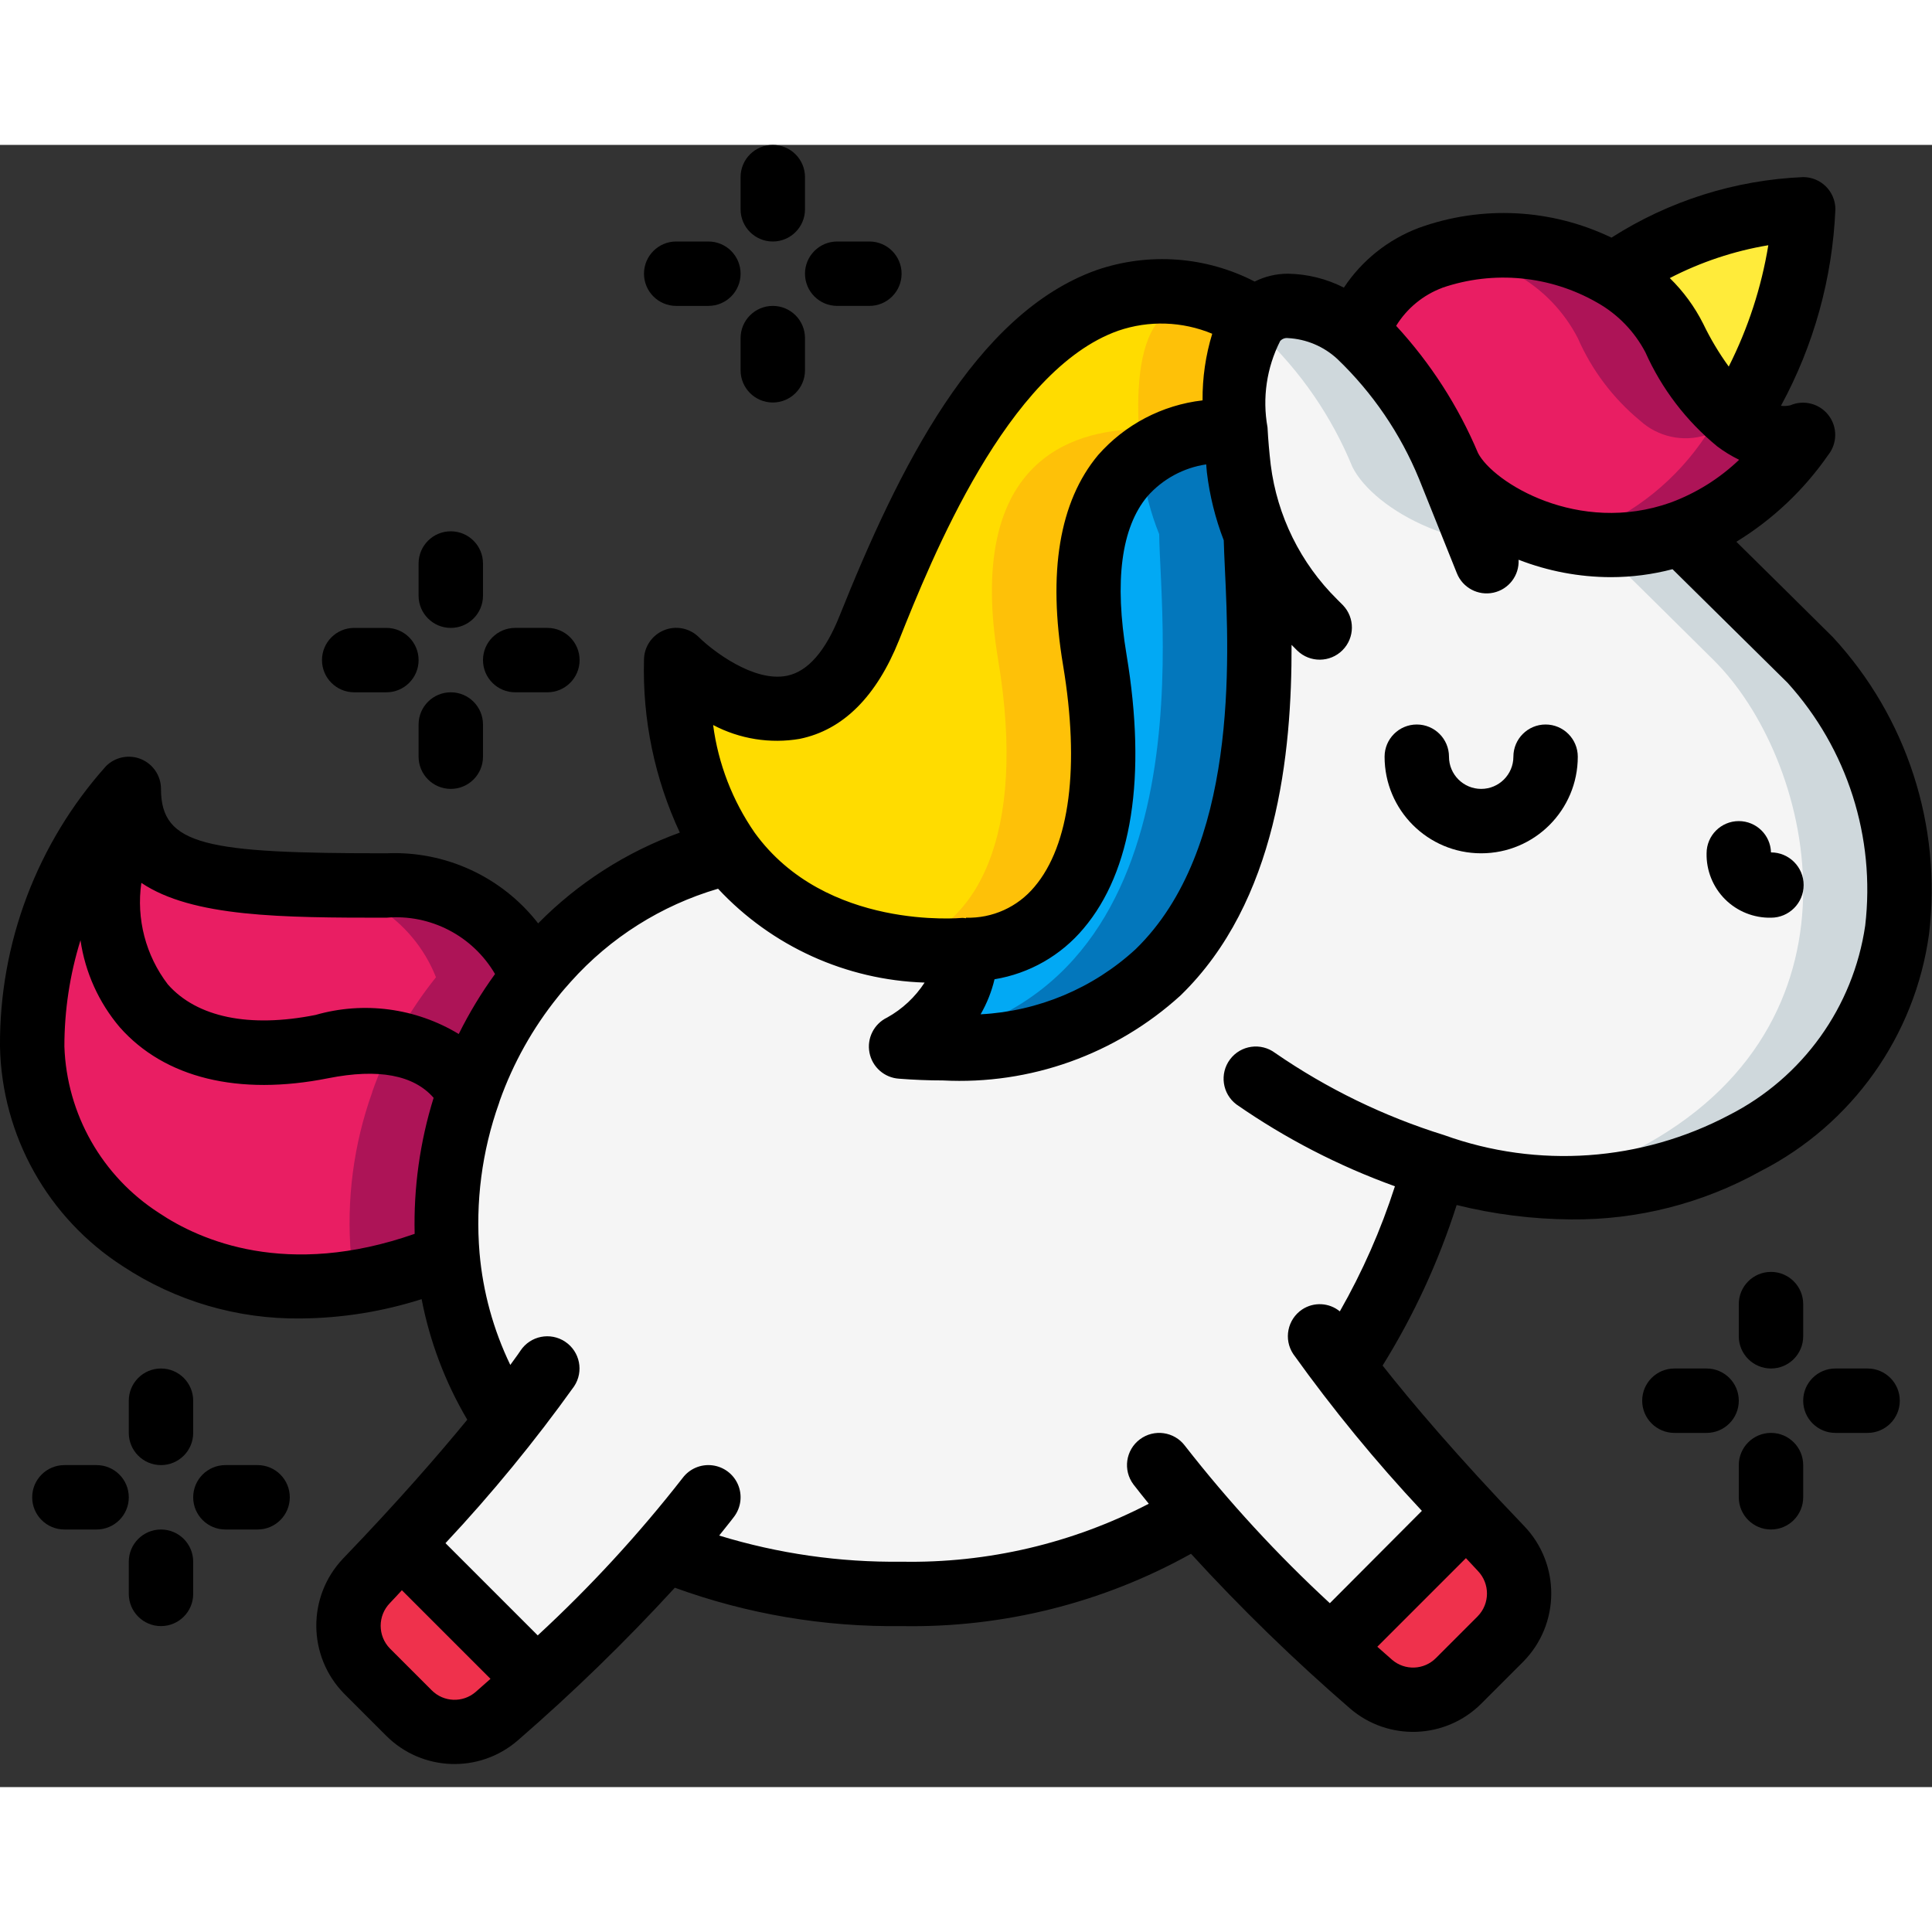 <?xml version="1.0" encoding="UTF-8" standalone="no"?>
<svg
   height="256"
   viewBox="0 0 30 25.5"
   width="256"
   version="1.1"
   id="svg70"
   sodipodi:docname="logo.svg"
   inkscape:version="1.2.2 (b0a8486541, 2022-12-01)"
   xmlns:inkscape="http://www.inkscape.org/namespaces/inkscape"
   xmlns:sodipodi="http://sodipodi.sourceforge.net/DTD/sodipodi-0.dtd"
   xmlns="http://www.w3.org/2000/svg"
   xmlns:svg="http://www.w3.org/2000/svg">
  <rect x="0" y="0" width="30" height="25.5" fill="#333333" stroke="none"/>
  <defs
     id="defs74" />
  <sodipodi:namedview
     id="namedview72"
     pagecolor="#ffffff"
     bordercolor="#000000"
     borderopacity="0.25"
     inkscape:showpageshadow="2"
     inkscape:pageopacity="0.0"
     inkscape:pagecheckerboard="0"
     inkscape:deskcolor="#d1d1d1"
     showgrid="false"
     inkscape:zoom="2.0058594"
     inkscape:cx="255.75073"
     inkscape:cy="256.49854"
     inkscape:window-width="3440"
     inkscape:window-height="1371"
     inkscape:window-x="0"
     inkscape:window-y="0"
     inkscape:window-maximized="1"
     inkscape:current-layer="svg70" />
  <g
     id="Page-1"
     fill="none"
     fill-rule="evenodd"
     transform="matrix(0.5,0,0,0.5,-1.5542417e-4,0)">
    <g
       id="023---Unicorn">
      <path
         id="Path"
         d="m 55.99,9.01 c -0.908,1.382 -2.227,2.445 -3.77,3.04 C 48.96,13.21 45.71,11.43 45,10 44.359,8.437 43.39,7.028 42.16,5.87 43.02,2.89 47.35,2.4 50.12,4.04 50.923,4.498 51.575,5.179 52,6 c 0.434,0.993 1.095,1.87 1.93,2.56 0.556,0.509 1.342,0.681 2.06,0.45 z"
         fill="#e91e63" />
      <path
         id="path3"
         d="M 53.93,8.56 C 53.095,7.87 52.434,6.993 52,6 51.575,5.179 50.923,4.498 50.12,4.04 48.619,3.178 46.849,2.91 45.16,3.286 45.849,3.432 46.511,3.686 47.12,4.04 47.923,4.498 48.575,5.179 49,6 c 0.434,0.993 1.095,1.87 1.93,2.56 0.556,0.509 1.342,0.681 2.06,0.45 -0.908,1.382 -2.227,2.445 -3.77,3.04 -0.226,0.079 -0.456,0.146 -0.69,0.2 1.224,0.285 2.504,0.216 3.69,-0.2 1.543,-0.595 2.862,-1.658 3.77,-3.04 -0.718,0.231 -1.504,0.059 -2.06,-0.45 z"
         fill="#ad1457" />
      <path
         id="path5"
         d="M 38.37,8.83 C 36.26,8.86 32.97,9.84 34,16 c 1,6 -1,9 -4,9 0,0 -4.78,0.53 -7.37,-3.05 C 21.463,20.193 20.892,18.107 21,16 c 0,0 4,4 6,-1 1.91,-4.77 5.63,-13.17 12.04,-9.6 -0.62,0.66 -0.75,2.03 -0.67,3.43 z"
         fill="#ffdc00" />
      <path
         id="path7"
         d="M 39.04,5.4 C 37.707,4.559 36.077,4.332 34.565,4.776 35.078,4.928 35.573,5.137 36.04,5.4 35.42,6.06 35.29,7.43 35.37,8.83 33.26,8.86 29.97,9.84 31,16 c 0.906,5.435 -0.654,8.4 -3.185,8.912 0.722,0.115 1.456,0.144 2.185,0.088 3,0 5,-3 4,-9 -1.03,-6.16 2.26,-7.14 4.37,-7.17 -0.08,-1.4 0.05,-2.77 0.67,-3.43 z"
         fill="#fec108" />
      <path
         id="path9"
         d="m 28,28 c 1.142,-0.586 1.899,-1.721 2,-3 3,0 5,-3 4,-9 -1.03,-6.16 2.26,-7.14 4.37,-7.17 0.02,0.41 0.06,0.83 0.1,1.22 0.089,0.7 0.267,1.385 0.53,2.04 0.04,3.16 1.88,16.9 -11,15.91 z"
         fill="#02a9f4" />
      <path
         id="path11"
         d="m 39,12.09 c -0.263,-0.655 -0.441,-1.34 -0.53,-2.04 -0.04,-0.39 -0.08,-0.81 -0.1,-1.22 -1.046,-0.019 -2.071,0.296 -2.926,0.9 0.01,0.107 0.015,0.22 0.026,0.323 0.089,0.699 0.267,1.383 0.53,2.037 0.036,2.875 1.559,14.5 -7.866,15.833 C 28.056,27.969 28,28 28,28 40.88,28.99 39.04,15.25 39,12.09 Z"
         fill="#0377bc" />
      <path
         id="path13"
         d="m 54.19,31 c -2.973,1.56 -6.46,1.817 -9.63,0.71 -0.603,2.228 -1.566,4.342 -2.85,6.26 0.7,0.91 1.94,2.44 3.84,4.48 l -4.23,4.23 C 39.862,45.359 38.483,43.953 37.19,42.47 34.443,44.2 31.246,45.08 28,45 c -2.514,0.056 -5.013,-0.407 -7.34,-1.36 -1.251,1.419 -2.58,2.768 -3.98,4.04 l -4.23,-4.23 c 1.47,-1.58 2.54,-2.85 3.28,-3.76 -1.05,-1.542 -1.68,-3.331 -1.83,-5.19 -0.147,-1.721 0.078,-3.454 0.66,-5.08 v -0.01 c 0.454,-1.29 1.124,-2.494 1.98,-3.56 0.14,-0.18 0.3,-0.36 0.46,-0.54 1.48,-1.68 3.449,-2.855 5.63,-3.36 C 25.22,25.53 30,25 30,25 29.899,26.279 29.142,27.414 28,28 40.88,28.99 39.04,15.25 39,12.09 38.737,11.435 38.559,10.75 38.47,10.05 38.43,9.66 38.39,9.24 38.37,8.83 38.29,7.43 38.42,6.06 39.04,5.4 39.288,5.136 39.638,4.99 40,5 c 0.799,0.03 1.563,0.337 2.16,0.87 1.23,1.158 2.199,2.567 2.84,4.13 0.71,1.43 3.96,3.21 7.22,2.05 1.26,1.24 2.72,2.68 4,3.95 3.03,3 5.06,11 -2.03,15 z"
         fill="#f5f5f5" />
      <path
         id="path15"
         d="m 39.16,5.87 c 1.23,1.158 2.199,2.567 2.84,4.13 0.66,1.329 3.514,2.957 6.53,2.25 C 47.099,12.005 45.826,11.194 45,10 44.359,8.437 43.39,7.028 42.16,5.87 41.563,5.337 40.799,5.03 40,5 39.638,4.99 39.288,5.136 39.04,5.4 c -0.07,0.077 -0.132,0.16 -0.187,0.249 0.103,0.072 0.208,0.14 0.307,0.221 z"
         fill="#cfd8dc" />
      <path
         id="path17"
         d="m 56.22,16 c -1.28,-1.27 -2.74,-2.71 -4,-3.95 -0.847,0.299 -1.747,0.419 -2.643,0.352 1.175,1.157 2.48,2.444 3.643,3.6 3.03,3 5.06,11 -2.03,15 -1.198,0.674 -2.516,1.108 -3.88,1.277 2.371,0.324 4.784,-0.125 6.88,-1.279 7.09,-4 5.06,-12 2.03,-15 z"
         fill="#cfd8dc" />
      <path
         id="path19"
         d="m 16.54,25.85 c -0.856,1.066 -1.526,2.27 -1.98,3.56 v 0.01 C 13.978,31.046 13.753,32.779 13.9,34.5 6.46,37.54 1,32.77 1,28 0.983,25.055 2.051,22.207 4,20 c 0,3 3,3 8,3 1.974,-0.144 3.812,1.01 4.54,2.85 z"
         fill="#e91e63" />
      <path
         id="path21"
         d="M 12,23 C 7,23 4,23 4,20 3.357,20.705 2.814,21.495 2.385,22.348 3.73,23 6,23 9,23 c 1.974,-0.144 3.812,1.01 4.54,2.85 -0.856,1.066 -1.526,2.27 -1.98,3.56 v 0.01 c -0.582,1.626 -0.807,3.359 -0.66,5.08 -0.975,0.401 -1.996,0.68 -3.04,0.83 2.051,0.283 4.141,-0.004 6.04,-0.83 -0.147,-1.721 0.078,-3.454 0.66,-5.08 v -0.01 c 0.454,-1.29 1.124,-2.494 1.98,-3.56 C 15.812,24.01 13.974,22.856 12,23 Z"
         fill="#ad1457" />
      <path
         id="path23"
         d="M 56,2 C 55.869,4.325 55.157,6.581 53.93,8.56 53.095,7.87 52.434,6.993 52,6 51.575,5.179 50.923,4.498 50.12,4.04 51.842,2.807 53.884,2.099 56,2 Z"
         fill="#ffeb3a" />
      <path
         id="path25"
         d="m 46.6,46.4 -1.3,1.3 c -0.739,0.743 -1.928,0.787 -2.72,0.1 -0.37,-0.32 -0.8,-0.7 -1.26,-1.12 l 4.23,-4.23 c 0.32,0.36 0.69,0.74 1.07,1.14 0.76,0.786 0.751,2.035 -0.02,2.81 z"
         fill="#ef314c" />
      <path
         id="path27"
         d="m 16.68,47.68 c -0.46,0.42 -0.89,0.8 -1.26,1.12 -0.792,0.687 -1.981,0.643 -2.72,-0.1 l -1.3,-1.3 c -0.771,-0.775 -0.78,-2.024 -0.02,-2.81 0.38,-0.4 0.75,-0.78 1.07,-1.14 z"
         fill="#ef314c" />
      <g
         fill="#000000"
         id="g66">
        <path
           id="Shape"
           d="m 53.925,12.325 c 1.129,-0.692 2.101,-1.611 2.855,-2.7 C 57.063,9.266 57.067,8.76 56.788,8.397 56.51,8.034 56.02,7.906 55.6,8.087 55.505,8.109 55.406,8.115 55.309,8.103 56.331,6.224 56.909,4.137 57,2 57,1.448 56.552,1 56,1 53.884,1.09 51.83,1.739 50.046,2.88 48.171,1.977 46.011,1.869 44.056,2.58 43.108,2.939 42.296,3.587 41.736,4.432 41.198,4.158 40.604,4.01 40,4 c -0.359,-2.616e-4 -0.714,0.083 -1.035,0.244 -1.516,-0.782 -3.286,-0.912 -4.9,-0.36 -3.789,1.344 -6.166,6.186 -7.992,10.744 -0.439,1.1 -0.986,1.724 -1.626,1.857 -1.038,0.216 -2.329,-0.789 -2.738,-1.192 C 21.423,15.006 20.992,14.919 20.618,15.074 20.243,15.229 19.999,15.595 20,16 c -0.049,1.848 0.332,3.682 1.113,5.357 -1.659,0.6 -3.162,1.563 -4.4,2.819 C 15.588,22.729 13.831,21.918 12,22 6.407,22 5,21.765 5,20 5,19.596 4.756,19.231 4.383,19.076 4.009,18.922 3.579,19.007 3.293,19.293 1.152,21.685 -0.022,24.789 0,28 c 0.056,2.77 1.488,5.33 3.819,6.827 1.637,1.08 3.56,1.644 5.521,1.619 1.274,-0.01 2.54,-0.212 3.754,-0.6 0.255,1.32 0.734,2.586 1.418,3.744 -0.888,1.082 -2.138,2.524 -3.851,4.306 -1.129,1.18 -1.115,3.045 0.032,4.208 l 1.3,1.3 c 1.112,1.113 2.894,1.178 4.084,0.149 1.716,-1.487 3.346,-3.071 4.881,-4.745 2.256,0.821 4.642,1.224 7.042,1.192 3.142,0.058 6.243,-0.717 8.988,-2.246 1.55,1.695 3.197,3.297 4.934,4.8 1.19,1.029 2.972,0.964 4.084,-0.149 l 1.3,-1.3 c 1.147,-1.163 1.161,-3.028 0.032,-4.209 -2.1,-2.188 -3.525,-3.878 -4.4,-4.987 0.97,-1.561 1.742,-3.235 2.3,-4.986 1.163,0.289 2.356,0.439 3.554,0.447 2.06,0.02 4.089,-0.497 5.888,-1.5 2.841,-1.452 4.793,-4.2 5.228,-7.36 0.404,-3.363 -0.687,-6.733 -2.985,-9.221 -0.951,-0.944 -2.003,-1.983 -2.998,-2.964 z M 53.688,6.884 C 53.385,6.466 53.12,6.022 52.896,5.557 52.631,5.029 52.28,4.549 51.857,4.136 c 0.961,-0.497 1.993,-0.842 3.06,-1.02 -0.215,1.311 -0.63,2.582 -1.229,3.768 z m -8.9,-2.446 c 1.595,-0.547 3.349,-0.38 4.812,0.459 0.639,0.359 1.16,0.896 1.5,1.545 0.506,1.133 1.269,2.132 2.228,2.919 0.213,0.161 0.442,0.301 0.682,0.418 -0.611,0.584 -1.335,1.036 -2.128,1.329 C 49.017,12.126 46.374,10.482 45.902,9.57 45.289,8.116 44.428,6.779 43.359,5.619 43.692,5.077 44.197,4.661 44.793,4.438 Z m -6.748,8.715 c 0.134,2.834 0.414,8.73 -2.771,11.824 -1.32,1.215 -3.023,1.93 -4.815,2.023 0.196,-0.34 0.342,-0.706 0.432,-1.088 1.082,-0.178 2.064,-0.738 2.767,-1.579 1.5,-1.774 1.964,-4.711 1.333,-8.5 -0.382,-2.29 -0.165,-3.945 0.647,-4.918 0.473,-0.536 1.12,-0.888 1.827,-0.993 0.009,0.081 0.011,0.166 0.021,0.247 0.086,0.723 0.262,1.432 0.524,2.111 0.007,0.25 0.019,0.534 0.035,0.873 z m -13.2,5.292 c 1.342,-0.276 2.38,-1.31 3.085,-3.073 1,-2.508 3.356,-8.38 6.8,-9.6 0.953,-0.328 1.992,-0.294 2.922,0.093 -0.205,0.67 -0.306,1.368 -0.3,2.069 -1.256,0.145 -2.413,0.752 -3.247,1.702 -1.2,1.441 -1.568,3.637 -1.084,6.529 0.523,3.14 0.208,5.581 -0.887,6.873 C 31.605,23.669 30.82,24.024 30,24 v 0.017 c -0.035,-0.006 -0.071,-0.009 -0.107,-0.011 -0.043,0 -4.247,0.407 -6.455,-2.645 -0.69,-0.996 -1.133,-2.143 -1.291,-3.345 0.827,0.436 1.775,0.587 2.696,0.429 z M 12,24 c 1.368,-0.118 2.681,0.563 3.374,1.749 -0.427,0.588 -0.804,1.212 -1.127,1.863 C 12.912,26.804 11.3,26.589 9.8,27.02 7.745,27.43 6.116,27.095 5.214,26.073 4.526,25.175 4.229,24.038 4.39,22.918 5.977,23.986 8.762,24 12,24 Z M 4.935,33.167 C 3.169,32.03 2.072,30.099 2,28 c -3.355e-4,-1.119 0.168,-2.231 0.5,-3.3 0.145,0.996 0.567,1.932 1.218,2.7 1.393,1.579 3.691,2.141 6.477,1.585 1.557,-0.309 2.654,-0.1 3.272,0.609 -0.425,1.366 -0.624,2.793 -0.589,4.224 -3.962,1.388 -6.658,0.213 -7.943,-0.651 z m 8.473,14.827 -1.3,-1.3 c -0.381,-0.392 -0.381,-1.016 0,-1.408 0.134,-0.139 0.244,-0.261 0.373,-0.4 l 2.752,2.752 -0.461,0.407 c -0.397,0.344 -0.993,0.322 -1.364,-0.051 z m 32.485,-2.3 -1.3,1.3 c -0.369,0.37 -0.961,0.394 -1.358,0.054 l -0.461,-0.407 2.752,-2.752 c 0.129,0.135 0.239,0.256 0.373,0.4 0.376,0.393 0.374,1.014 -0.006,1.404 z M 57.926,24.245 c -0.37,2.531 -1.946,4.725 -4.226,5.884 -2.73,1.443 -5.942,1.67 -8.847,0.624 -1.87,-0.581 -3.641,-1.442 -5.253,-2.553 -0.442,-0.331 -1.069,-0.242 -1.4,0.2 -0.331,0.442 -0.242,1.069 0.2,1.4 1.522,1.058 3.177,1.912 4.921,2.541 -0.434,1.351 -1.008,2.653 -1.711,3.885 -0.334,-0.274 -0.808,-0.298 -1.169,-0.06 -0.459,0.306 -0.583,0.927 -0.277,1.386 1.223,1.709 2.557,3.335 3.994,4.869 L 41.3,45.289 c -1.63,-1.505 -3.135,-3.14 -4.5,-4.889 -0.331,-0.442 -0.958,-0.531 -1.4,-0.2 -0.442,0.331 -0.531,0.958 -0.2,1.4 0.152,0.2 0.317,0.4 0.477,0.6 -2.369,1.231 -5.008,1.85 -7.677,1.8 -1.919,0.024 -3.83,-0.25 -5.665,-0.812 0.156,-0.2 0.317,-0.391 0.465,-0.588 0.214,-0.286 0.26,-0.664 0.12,-0.993 -0.14,-0.329 -0.445,-0.557 -0.8,-0.6 C 21.765,40.964 21.414,41.114 21.2,41.4 c -1.365,1.749 -2.87,3.384 -4.5,4.889 l -2.865,-2.865 c 1.437,-1.534 2.771,-3.16 3.994,-4.869 0.307,-0.46 0.183,-1.08 -0.277,-1.387 -0.46,-0.307 -1.08,-0.183 -1.387,0.277 0,0.006 -0.108,0.159 -0.317,0.444 -0.526,-1.091 -0.85,-2.269 -0.955,-3.476 -0.132,-1.578 0.074,-3.166 0.606,-4.658 0.009,-0.024 0.017,-0.049 0.023,-0.074 0.416,-1.166 1.024,-2.253 1.8,-3.217 0.127,-0.164 0.272,-0.326 0.407,-0.478 1.225,-1.369 2.808,-2.368 4.571,-2.886 1.665,1.787 3.974,2.836 6.415,2.915 -0.293,0.451 -0.692,0.824 -1.162,1.085 -0.411,0.197 -0.637,0.646 -0.55,1.093 0.087,0.447 0.465,0.779 0.92,0.807 0.465,0.036 0.916,0.054 1.356,0.054 2.715,0.141 5.373,-0.809 7.384,-2.639 3,-2.911 3.459,-7.519 3.448,-10.888 l 0.179,0.179 c 0.392,0.379 1.016,0.374 1.402,-0.012 0.386,-0.386 0.391,-1.009 0.012,-1.402 L 41.525,14.113 C 40.39,12.991 39.664,11.521 39.464,9.937 39.42,9.56 39.385,9.17 39.364,8.772 39.199,7.859 39.337,6.918 39.757,6.091 39.818,6.022 39.909,5.988 40,6 c 0.57,0.03 1.111,0.259 1.53,0.646 1.097,1.051 1.962,2.319 2.539,3.724 l 1.175,2.93 c 0.179,0.453 0.66,0.709 1.136,0.606 0.476,-0.103 0.807,-0.536 0.781,-1.023 0.912,0.355 1.883,0.539 2.862,0.541 0.648,2.55e-4 1.293,-0.083 1.919,-0.247 1.157,1.14 2.433,2.4 3.575,3.53 1.853,2.048 2.731,4.795 2.409,7.538 z"
           fill-rule="nonzero" />
        <path
           id="path30"
           d="m 54,21 c -0.552,0 -1,0.448 -1,1 -0.011,0.534 0.196,1.049 0.573,1.427 C 53.951,23.804 54.466,24.011 55,24 c 0.56,0 1.014,-0.454 1.014,-1.014 0,-0.56 -0.454,-1.014 -1.014,-1.014 C 54.985,21.431 54.542,21 54,21 Z" />
        <path
           id="path32"
           d="m 48,18 c -0.552,0 -1,0.448 -1,1 0,0.552 -0.448,1 -1,1 -0.552,0 -1,-0.448 -1,-1 0,-0.552 -0.448,-1 -1,-1 -0.552,0 -1,0.448 -1,1 0,1.657 1.343,3 3,3 1.657,0 3,-1.343 3,-3 0,-0.552 -0.448,-1 -1,-1 z" />
        <path
           id="path34"
           d="m 55,38 c 0.552,0 1,-0.448 1,-1 v -1 c 0,-0.552 -0.448,-1 -1,-1 -0.552,0 -1,0.448 -1,1 v 1 c 0,0.552 0.448,1 1,1 z" />
        <path
           id="path36"
           d="m 58,38 h -1 c -0.552,0 -1,0.448 -1,1 0,0.552 0.448,1 1,1 h 1 c 0.552,0 1,-0.448 1,-1 0,-0.552 -0.448,-1 -1,-1 z" />
        <path
           id="path38"
           d="m 53,38 h -1 c -0.552,0 -1,0.448 -1,1 0,0.552 0.448,1 1,1 h 1 c 0.552,0 1,-0.448 1,-1 0,-0.552 -0.448,-1 -1,-1 z" />
        <path
           id="path40"
           d="m 54,42 c 0,0.552 0.448,1 1,1 0.552,0 1,-0.448 1,-1 v -1 c 0,-0.552 -0.448,-1 -1,-1 -0.552,0 -1,0.448 -1,1 z" />
        <path
           id="path42"
           d="m 5,38 c -0.552,0 -1,0.448 -1,1 v 1 c 0,0.552 0.448,1 1,1 0.552,0 1,-0.448 1,-1 V 39 C 6,38.448 5.552,38 5,38 Z" />
        <path
           id="path44"
           d="M 8,41 H 7 c -0.552,0 -1,0.448 -1,1 0,0.552 0.448,1 1,1 H 8 C 8.552,43 9,42.552 9,42 9,41.448 8.552,41 8,41 Z" />
        <path
           id="path46"
           d="M 4,42 C 4,41.448 3.552,41 3,41 H 2 c -0.552,0 -1,0.448 -1,1 0,0.552 0.448,1 1,1 h 1 c 0.552,0 1,-0.448 1,-1 z" />
        <path
           id="path48"
           d="m 4,45 c 0,0.552 0.448,1 1,1 0.552,0 1,-0.448 1,-1 V 44 C 6,43.448 5.552,43 5,43 4.448,43 4,43.448 4,44 Z" />
        <path
           id="path50"
           d="m 14,12 c -0.552,0 -1,0.448 -1,1 v 1 c 0,0.552 0.448,1 1,1 0.552,0 1,-0.448 1,-1 v -1 c 0,-0.552 -0.448,-1 -1,-1 z" />
        <path
           id="path52"
           d="m 16,17 h 1 c 0.552,0 1,-0.448 1,-1 0,-0.552 -0.448,-1 -1,-1 h -1 c -0.552,0 -1,0.448 -1,1 0,0.552 0.448,1 1,1 z" />
        <path
           id="path54"
           d="m 12,15 h -1 c -0.552,0 -1,0.448 -1,1 0,0.552 0.448,1 1,1 h 1 c 0.552,0 1,-0.448 1,-1 0,-0.552 -0.448,-1 -1,-1 z" />
        <path
           id="path56"
           d="m 13,19 c 0,0.552 0.448,1 1,1 0.552,0 1,-0.448 1,-1 v -1 c 0,-0.552 -0.448,-1 -1,-1 -0.552,0 -1,0.448 -1,1 z" />
        <path
           id="path58"
           d="m 24,0 c -0.552,0 -1,0.448 -1,1 v 1 c 0,0.552 0.448,1 1,1 0.552,0 1,-0.448 1,-1 V 1 C 25,0.448 24.552,0 24,0 Z" />
        <path
           id="path60"
           d="m 26,5 h 1 C 27.552,5 28,4.552 28,4 28,3.448 27.552,3 27,3 h -1 c -0.552,0 -1,0.448 -1,1 0,0.552 0.448,1 1,1 z" />
        <path
           id="path62"
           d="m 22,3 h -1 c -0.552,0 -1,0.448 -1,1 0,0.552 0.448,1 1,1 h 1 C 22.552,5 23,4.552 23,4 23,3.448 22.552,3 22,3 Z" />
        <path
           id="path64"
           d="m 23,7 c 0,0.552 0.448,1 1,1 0.552,0 1,-0.448 1,-1 V 6 C 25,5.448 24.552,5 24,5 23.448,5 23,5.448 23,6 Z" />
      </g>
    </g>
  </g>
</svg>
